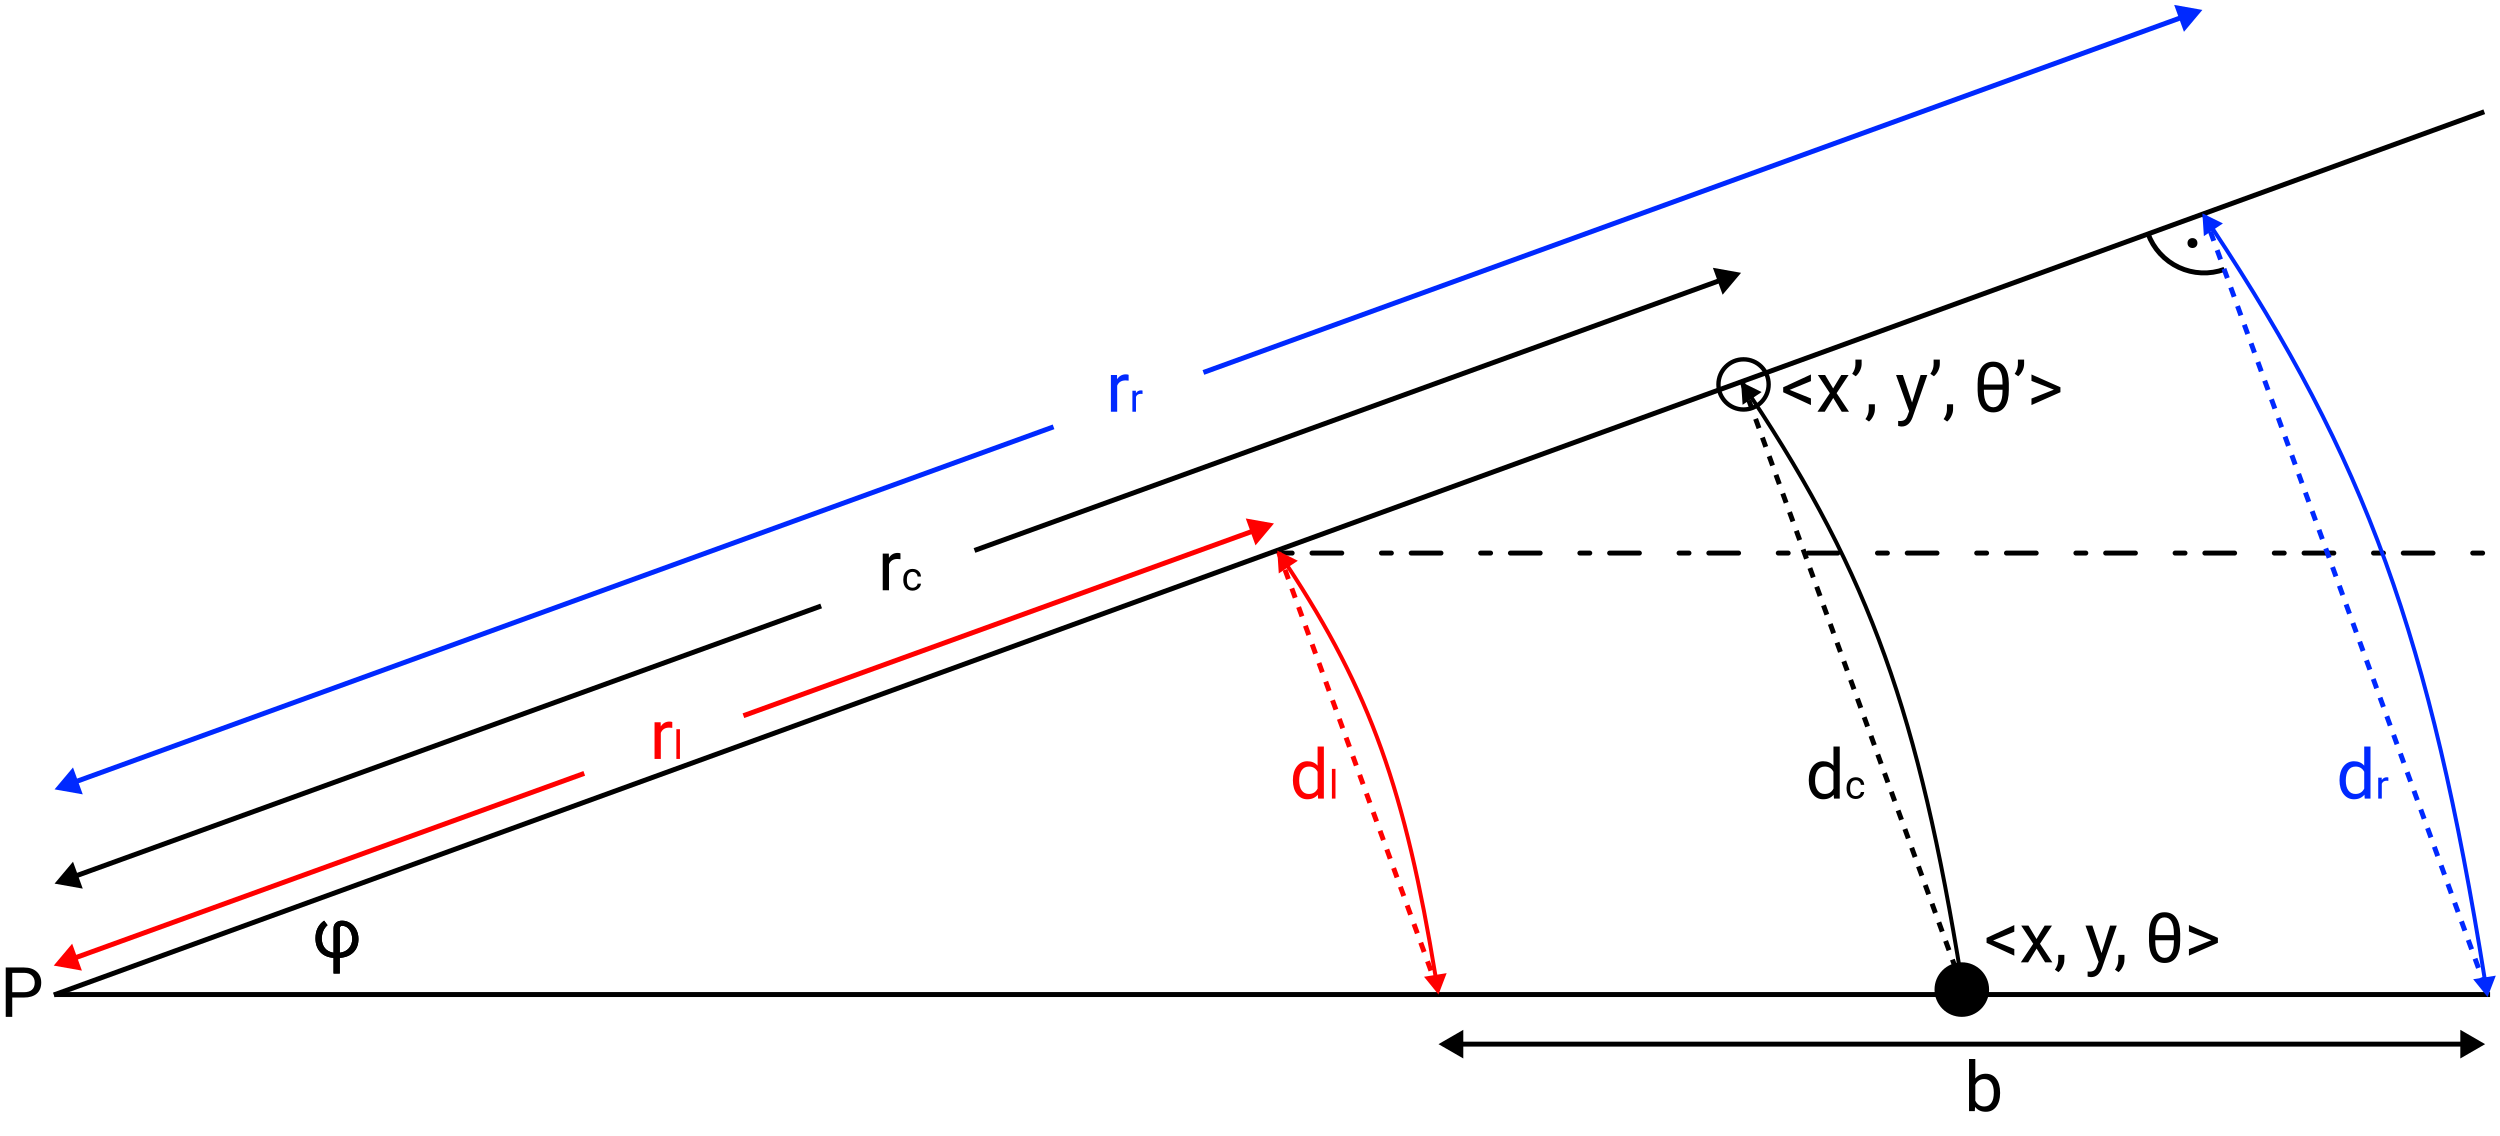 <svg width="504" height="229" viewBox="0 0 504 229" fill="none" xmlns="http://www.w3.org/2000/svg">
<line x1="258.5" y1="111.5" x2="500.5" y2="111.5" stroke="black" stroke-linecap="round" stroke-dasharray="2 4 6 8"/>
<line x1="257.692" y1="111.105" x2="290.248" y2="200.553" stroke="#FF0000" stroke-dasharray="2 2"/>
<path d="M433.037 47.113C433.577 48.596 434.404 49.959 435.471 51.124C436.538 52.288 437.824 53.23 439.255 53.898C440.686 54.565 442.235 54.944 443.812 55.013C445.39 55.082 446.965 54.839 448.449 54.299" stroke="black"/>
<line x1="11" y1="200.5" x2="502" y2="200.5" stroke="black"/>
<path d="M290 210.5L295 213.387V207.613L290 210.5ZM501 210.5L496 207.613V213.387L501 210.5ZM294.5 211H496.5V210H294.5V211Z" fill="black"/>
<line x1="444.246" y1="42.91" x2="501.694" y2="200.748" stroke="#0029FF" stroke-dasharray="2 2"/>
<line x1="351.194" y1="76.929" x2="396.194" y2="200.567" stroke="black" stroke-dasharray="2 2"/>
<path d="M10.83 194.667L16.514 195.678L14.547 190.249L10.83 194.667ZM256.83 105.53L251.145 104.519L253.112 109.947L256.83 105.53ZM15.231 193.604L117.957 156.382L117.616 155.442L14.89 192.664L15.231 193.604ZM150.043 144.755L252.769 107.533L252.429 106.593L149.703 143.815L150.043 144.755Z" fill="#FF0000"/>
<path d="M11 178.137L16.684 179.149L14.718 173.72L11 178.137ZM351 55L345.316 53.988L347.282 59.417L351 55ZM15.401 177.075L165.716 122.636L165.375 121.695L15.061 176.134L15.401 177.075ZM196.625 111.441L346.939 57.002L346.599 56.062L196.284 110.501L196.625 111.441Z" fill="black"/>
<path d="M11 159.137L16.685 160.145L14.715 154.718L11 159.137ZM444 2L438.315 0.992L440.285 6.419L444 2ZM15.401 158.072L212.566 86.52L212.225 85.58L15.059 157.132L15.401 158.072ZM242.775 75.557L439.941 4.005L439.599 3.065L242.434 74.617L242.775 75.557Z" fill="#0029FF"/>
<line x1="10.85" y1="200.587" x2="500.829" y2="22.53" stroke="black"/>
<circle cx="442" cy="49" r="1" fill="black"/>
<path d="M257.5 111L257.801 115.609L261.642 113.044L257.5 111ZM290 200.5L291.646 196.184L287.085 196.917L290 200.5ZM259.163 114.211C275.941 139.685 282.904 159.549 289.035 197.016L289.825 196.887C283.68 159.34 276.687 139.363 259.832 113.771L259.163 114.211Z" fill="#FF0000"/>
<path d="M351 77L351.307 81.609L355.145 79.038L351 77ZM396 201L397.65 196.686L393.089 197.414L396 201ZM352.669 80.21C376.672 116.393 386.398 144.131 395.037 197.504L395.826 197.377C387.175 143.924 377.418 116.069 353.335 79.768L352.669 80.21Z" fill="black"/>
<path d="M444 43L444.3 47.609L448.141 45.045L444 43ZM501.5 201L503.155 196.688L498.593 197.411L501.5 201ZM445.668 46.219C476.642 92.961 489.48 128.453 500.543 197.513L501.332 197.387C490.256 128.242 477.385 92.635 446.334 45.777L445.668 46.219Z" fill="#0029FF"/>
<path d="M67.238 193.116C66.072 193.011 65.171 192.61 64.538 191.913C63.909 191.211 63.595 190.288 63.595 189.145C63.595 188.379 63.741 187.698 64.032 187.101C64.329 186.499 64.766 186 65.345 185.604L66.035 186.513C65.301 187.151 64.912 188.028 64.866 189.145C64.866 189.933 65.071 190.589 65.481 191.113C65.896 191.633 66.482 191.952 67.238 192.07V187.176C67.238 186.697 67.395 186.317 67.71 186.034C68.024 185.747 68.439 185.604 68.954 185.604C69.546 185.604 70.098 185.765 70.608 186.089C71.123 186.408 71.529 186.85 71.825 187.415C72.121 187.98 72.269 188.602 72.269 189.281C72.269 190.389 71.939 191.282 71.278 191.961C70.618 192.635 69.692 193.021 68.503 193.116V196.268H67.238V193.116ZM68.503 192.07C69.278 191.97 69.888 191.667 70.335 191.161C70.782 190.655 71.005 190.029 71.005 189.281C70.982 188.511 70.782 187.88 70.403 187.388C70.03 186.896 69.546 186.649 68.954 186.649C68.653 186.649 68.503 186.836 68.503 187.21V192.07Z" fill="black"/>
<path d="M67.238 193.116C66.072 193.011 65.171 192.61 64.538 191.913C63.909 191.211 63.595 190.288 63.595 189.145C63.595 188.379 63.741 187.698 64.032 187.101C64.329 186.499 64.766 186 65.345 185.604L66.035 186.513C65.301 187.151 64.912 188.028 64.866 189.145C64.866 189.933 65.071 190.589 65.481 191.113C65.896 191.633 66.482 191.952 67.238 192.07V187.176C67.238 186.697 67.395 186.317 67.71 186.034C68.024 185.747 68.439 185.604 68.954 185.604C69.546 185.604 70.098 185.765 70.608 186.089C71.123 186.408 71.529 186.85 71.825 187.415C72.121 187.98 72.269 188.602 72.269 189.281C72.269 190.389 71.939 191.282 71.278 191.961C70.618 192.635 69.692 193.021 68.503 193.116V196.268H67.238V193.116ZM68.503 192.07C69.278 191.97 69.888 191.667 70.335 191.161C70.782 190.655 71.005 190.029 71.005 189.281C70.982 188.511 70.782 187.88 70.403 187.388C70.03 186.896 69.546 186.649 68.954 186.649C68.653 186.649 68.503 186.836 68.503 187.21V192.07Z" fill="black"/>
<path d="M2.468 201.104V205H1.155V195.047H4.826C5.915 195.047 6.768 195.325 7.383 195.881C8.003 196.437 8.312 197.173 8.312 198.089C8.312 199.055 8.009 199.8 7.403 200.324C6.802 200.844 5.938 201.104 4.812 201.104H2.468ZM2.468 200.03H4.826C5.528 200.03 6.066 199.866 6.439 199.538C6.813 199.205 7 198.727 7 198.103C7 197.51 6.813 197.036 6.439 196.681C6.066 196.325 5.553 196.141 4.901 196.127H2.468V200.03Z" fill="black"/>
<path d="M403.219 220.384C403.219 221.514 402.959 222.423 402.439 223.111C401.92 223.795 401.223 224.137 400.348 224.137C399.413 224.137 398.691 223.806 398.181 223.146L398.119 224H396.957V213.5H398.222V217.417C398.732 216.784 399.436 216.467 400.334 216.467C401.232 216.467 401.936 216.806 402.446 217.485C402.961 218.164 403.219 219.094 403.219 220.274V220.384ZM401.954 220.24C401.954 219.379 401.788 218.714 401.455 218.244C401.122 217.775 400.644 217.54 400.02 217.54C399.186 217.54 398.586 217.927 398.222 218.702V221.901C398.609 222.676 399.213 223.063 400.033 223.063C400.639 223.063 401.111 222.829 401.448 222.359C401.785 221.89 401.954 221.184 401.954 220.24Z" fill="black"/>
<path d="M227.532 76.738C227.341 76.706 227.133 76.69 226.91 76.69C226.081 76.69 225.518 77.044 225.222 77.75V83H223.957V75.603H225.188L225.208 76.458C225.623 75.797 226.211 75.467 226.972 75.467C227.218 75.467 227.405 75.499 227.532 75.562V76.738ZM230.334 79.422C230.225 79.404 230.106 79.394 229.979 79.394C229.505 79.394 229.183 79.596 229.014 80V83H228.291V78.773H228.994L229.006 79.262C229.243 78.884 229.579 78.695 230.014 78.695C230.154 78.695 230.261 78.713 230.334 78.75V79.422Z" fill="#0029FF"/>
<path d="M471.649 157.24C471.649 156.105 471.918 155.194 472.456 154.506C472.994 153.813 473.698 153.467 474.568 153.467C475.434 153.467 476.12 153.763 476.626 154.355V150.5H477.891V161H476.729L476.667 160.207C476.161 160.827 475.457 161.137 474.555 161.137C473.698 161.137 472.998 160.786 472.456 160.084C471.918 159.382 471.649 158.466 471.649 157.336V157.24ZM472.914 157.384C472.914 158.222 473.087 158.879 473.434 159.353C473.78 159.826 474.258 160.063 474.869 160.063C475.671 160.063 476.257 159.703 476.626 158.983V155.586C476.248 154.889 475.667 154.54 474.883 154.54C474.263 154.54 473.78 154.779 473.434 155.258C473.087 155.736 472.914 156.445 472.914 157.384ZM481.492 157.422C481.383 157.404 481.264 157.395 481.137 157.395C480.663 157.395 480.341 157.596 480.172 158V161H479.449V156.773H480.152L480.164 157.262C480.401 156.884 480.737 156.695 481.172 156.695C481.312 156.695 481.419 156.714 481.492 156.75V157.422Z" fill="#0029FF"/>
<path d="M181.532 112.738C181.341 112.706 181.133 112.69 180.91 112.69C180.081 112.69 179.518 113.044 179.222 113.75V119H177.957V111.604H179.188L179.208 112.458C179.623 111.797 180.211 111.467 180.972 111.467C181.218 111.467 181.405 111.499 181.532 111.562V112.738ZM183.986 118.488C184.244 118.488 184.469 118.41 184.662 118.254C184.855 118.098 184.962 117.902 184.982 117.668H185.666C185.653 117.91 185.57 118.141 185.416 118.359C185.262 118.578 185.057 118.753 184.799 118.883C184.544 119.013 184.273 119.078 183.986 119.078C183.411 119.078 182.952 118.887 182.611 118.504C182.273 118.118 182.104 117.592 182.104 116.926V116.805C182.104 116.393 182.179 116.027 182.33 115.707C182.481 115.387 182.697 115.138 182.979 114.961C183.262 114.784 183.597 114.695 183.982 114.695C184.456 114.695 184.85 114.837 185.162 115.121C185.477 115.405 185.645 115.773 185.666 116.227H184.982C184.962 115.953 184.857 115.729 184.67 115.555C184.485 115.378 184.256 115.289 183.982 115.289C183.615 115.289 183.33 115.422 183.127 115.687C182.926 115.951 182.826 116.332 182.826 116.832V116.969C182.826 117.456 182.926 117.831 183.127 118.094C183.327 118.357 183.614 118.488 183.986 118.488Z" fill="black"/>
<path d="M364.649 157.24C364.649 156.105 364.918 155.194 365.456 154.506C365.994 153.813 366.698 153.467 367.568 153.467C368.434 153.467 369.12 153.763 369.626 154.355V150.5H370.891V161H369.729L369.667 160.207C369.161 160.827 368.457 161.137 367.555 161.137C366.698 161.137 365.998 160.786 365.456 160.084C364.918 159.382 364.649 158.466 364.649 157.336V157.24ZM365.914 157.384C365.914 158.222 366.087 158.879 366.434 159.353C366.78 159.826 367.258 160.063 367.869 160.063C368.671 160.063 369.257 159.703 369.626 158.983V155.586C369.248 154.889 368.667 154.54 367.883 154.54C367.263 154.54 366.78 154.779 366.434 155.258C366.087 155.736 365.914 156.445 365.914 157.384ZM374.145 160.488C374.402 160.488 374.628 160.41 374.82 160.254C375.013 160.098 375.12 159.902 375.141 159.668H375.824C375.811 159.91 375.728 160.141 375.574 160.359C375.421 160.578 375.215 160.753 374.957 160.883C374.702 161.013 374.431 161.078 374.145 161.078C373.569 161.078 373.111 160.887 372.77 160.504C372.431 160.118 372.262 159.592 372.262 158.926V158.805C372.262 158.393 372.337 158.027 372.488 157.707C372.639 157.387 372.855 157.138 373.137 156.961C373.421 156.784 373.755 156.695 374.141 156.695C374.615 156.695 375.008 156.837 375.32 157.121C375.635 157.405 375.803 157.773 375.824 158.227H375.141C375.12 157.953 375.016 157.729 374.828 157.555C374.643 157.378 374.414 157.289 374.141 157.289C373.773 157.289 373.488 157.422 373.285 157.688C373.085 157.951 372.984 158.332 372.984 158.832V158.969C372.984 159.456 373.085 159.831 373.285 160.094C373.486 160.357 373.772 160.488 374.145 160.488Z" fill="black"/>
<path d="M135.532 146.738C135.341 146.706 135.133 146.69 134.91 146.69C134.081 146.69 133.518 147.044 133.222 147.75V153H131.957V145.604H133.188L133.208 146.458C133.623 145.797 134.211 145.467 134.972 145.467C135.218 145.467 135.405 145.499 135.532 145.562V146.738ZM137.076 153H136.354V147H137.076V153Z" fill="#FF0000"/>
<path d="M260.649 157.24C260.649 156.105 260.918 155.194 261.456 154.506C261.994 153.813 262.698 153.467 263.568 153.467C264.434 153.467 265.12 153.763 265.626 154.355V150.5H266.891V161H265.729L265.667 160.207C265.161 160.827 264.457 161.137 263.555 161.137C262.698 161.137 261.998 160.786 261.456 160.084C260.918 159.382 260.649 158.466 260.649 157.336V157.24ZM261.914 157.384C261.914 158.222 262.087 158.879 262.434 159.353C262.78 159.826 263.258 160.063 263.869 160.063C264.671 160.063 265.257 159.703 265.626 158.983V155.586C265.248 154.889 264.667 154.54 263.883 154.54C263.263 154.54 262.78 154.779 262.434 155.258C262.087 155.736 261.914 156.445 261.914 157.384ZM269.234 161H268.512V155H269.234V161Z" fill="#FF0000"/>
<circle cx="395.5" cy="199.5" r="5.5" fill="black"/>
<path d="M357 77.5C357 80.538 354.538 83 351.5 83C348.462 83 346 80.538 346 77.5C346 74.462 348.462 72 351.5 72C354.538 72 357 74.462 357 77.5ZM346.881 77.5C346.881 80.051 348.949 82.119 351.5 82.119C354.051 82.119 356.119 80.051 356.119 77.5C356.119 74.949 354.051 72.881 351.5 72.881C348.949 72.881 346.881 74.949 346.881 77.5Z" fill="black"/>
<path d="M401.805 189.598L406.084 191.327V192.667L400.492 190.076V189.078L406.084 186.494V187.834L401.805 189.598ZM410.562 189.304L412.202 186.604H413.679L411.259 190.261L413.754 194H412.291L410.582 191.231L408.873 194H407.403L409.898 190.261L407.479 186.604H408.941L410.562 189.304ZM414.984 195.982L414.267 195.49C414.695 194.893 414.918 194.278 414.937 193.645V192.503H416.174V193.494C416.174 193.954 416.06 194.415 415.832 194.875C415.609 195.335 415.326 195.704 414.984 195.982ZM423.666 192.147L425.389 186.604H426.742L423.769 195.142C423.308 196.372 422.577 196.987 421.574 196.987L421.335 196.967L420.863 196.878V195.853L421.205 195.88C421.633 195.88 421.966 195.793 422.203 195.62C422.445 195.447 422.643 195.13 422.798 194.67L423.078 193.918L420.439 186.604H421.82L423.666 192.147ZM427.098 195.982L426.38 195.49C426.808 194.893 427.032 194.278 427.05 193.645V192.503H428.287V193.494C428.287 193.954 428.173 194.415 427.945 194.875C427.722 195.335 427.439 195.704 427.098 195.982ZM439.525 189.625C439.525 191.088 439.257 192.207 438.719 192.981C438.181 193.752 437.404 194.137 436.388 194.137C435.39 194.137 434.619 193.758 434.077 193.002C433.535 192.245 433.255 191.165 433.236 189.762V188.36C433.236 186.916 433.505 185.813 434.043 185.052C434.581 184.291 435.358 183.91 436.374 183.91C437.386 183.91 438.158 184.279 438.691 185.018C439.229 185.756 439.507 186.825 439.525 188.224V189.625ZM434.501 188.524H438.254V188.148C438.254 187.114 438.094 186.323 437.775 185.776C437.461 185.225 436.994 184.949 436.374 184.949C435.763 184.949 435.299 185.225 434.979 185.776C434.66 186.323 434.501 187.114 434.501 188.148V188.524ZM438.254 189.563H434.501V189.83C434.501 190.874 434.667 191.68 435 192.25C435.333 192.82 435.795 193.104 436.388 193.104C436.98 193.104 437.436 192.831 437.755 192.284C438.078 191.737 438.245 190.947 438.254 189.912V189.563ZM445.808 189.557L441.289 187.786V186.487L447.127 189.071V190.069L441.289 192.66V191.348L445.808 189.557Z" fill="black"/>
<path d="M360.805 78.598L365.084 80.327V81.667L359.492 79.076V78.078L365.084 75.494V76.834L360.805 78.598ZM369.562 78.304L371.202 75.603H372.679L370.259 79.261L372.754 83H371.291L369.582 80.231L367.873 83H366.403L368.898 79.261L366.479 75.603H367.941L369.562 78.304ZM374.114 75.85L373.396 75.357C373.82 74.765 374.039 74.141 374.053 73.484V72.5H375.304V73.389C375.299 73.844 375.185 74.3 374.962 74.756C374.743 75.207 374.461 75.572 374.114 75.85ZM376.787 84.982L376.069 84.49C376.498 83.893 376.721 83.278 376.739 82.644V81.503H377.977V82.494C377.977 82.954 377.863 83.415 377.635 83.875C377.411 84.335 377.129 84.704 376.787 84.982ZM385.469 81.147L387.191 75.603H388.545L385.571 84.142C385.111 85.372 384.38 85.987 383.377 85.987L383.138 85.967L382.666 85.878V84.853L383.008 84.88C383.436 84.88 383.769 84.793 384.006 84.62C384.247 84.447 384.446 84.13 384.601 83.67L384.881 82.918L382.242 75.603H383.623L385.469 81.147ZM389.878 75.85L389.16 75.357C389.584 74.765 389.803 74.141 389.816 73.484V72.5H391.067V73.389C391.063 73.844 390.949 74.3 390.726 74.756C390.507 75.207 390.224 75.572 389.878 75.85ZM392.551 84.982L391.833 84.49C392.261 83.893 392.485 83.278 392.503 82.644V81.503H393.74V82.494C393.74 82.954 393.626 83.415 393.398 83.875C393.175 84.335 392.893 84.704 392.551 84.982ZM404.979 78.625C404.979 80.088 404.71 81.207 404.172 81.981C403.634 82.752 402.857 83.137 401.841 83.137C400.843 83.137 400.073 82.758 399.53 82.002C398.988 81.245 398.708 80.165 398.689 78.762V77.36C398.689 75.916 398.958 74.813 399.496 74.052C400.034 73.291 400.811 72.91 401.827 72.91C402.839 72.91 403.611 73.279 404.145 74.018C404.682 74.756 404.96 75.825 404.979 77.224V78.625ZM399.954 77.524H403.707V77.148C403.707 76.114 403.548 75.323 403.229 74.776C402.914 74.225 402.447 73.949 401.827 73.949C401.216 73.949 400.752 74.225 400.433 74.776C400.114 75.323 399.954 76.114 399.954 77.148V77.524ZM403.707 78.564H399.954V78.83C399.954 79.874 400.12 80.68 400.453 81.25C400.786 81.82 401.248 82.105 401.841 82.105C402.433 82.105 402.889 81.831 403.208 81.284C403.532 80.737 403.698 79.947 403.707 78.912V78.564ZM406.872 75.85L406.154 75.357C406.578 74.765 406.797 74.141 406.811 73.484V72.5H408.062V73.389C408.057 73.844 407.943 74.3 407.72 74.756C407.501 75.207 407.218 75.572 406.872 75.85ZM414.063 78.557L409.545 76.786V75.487L415.383 78.071V79.069L409.545 81.66V80.348L414.063 78.557Z" fill="black"/>
</svg>
